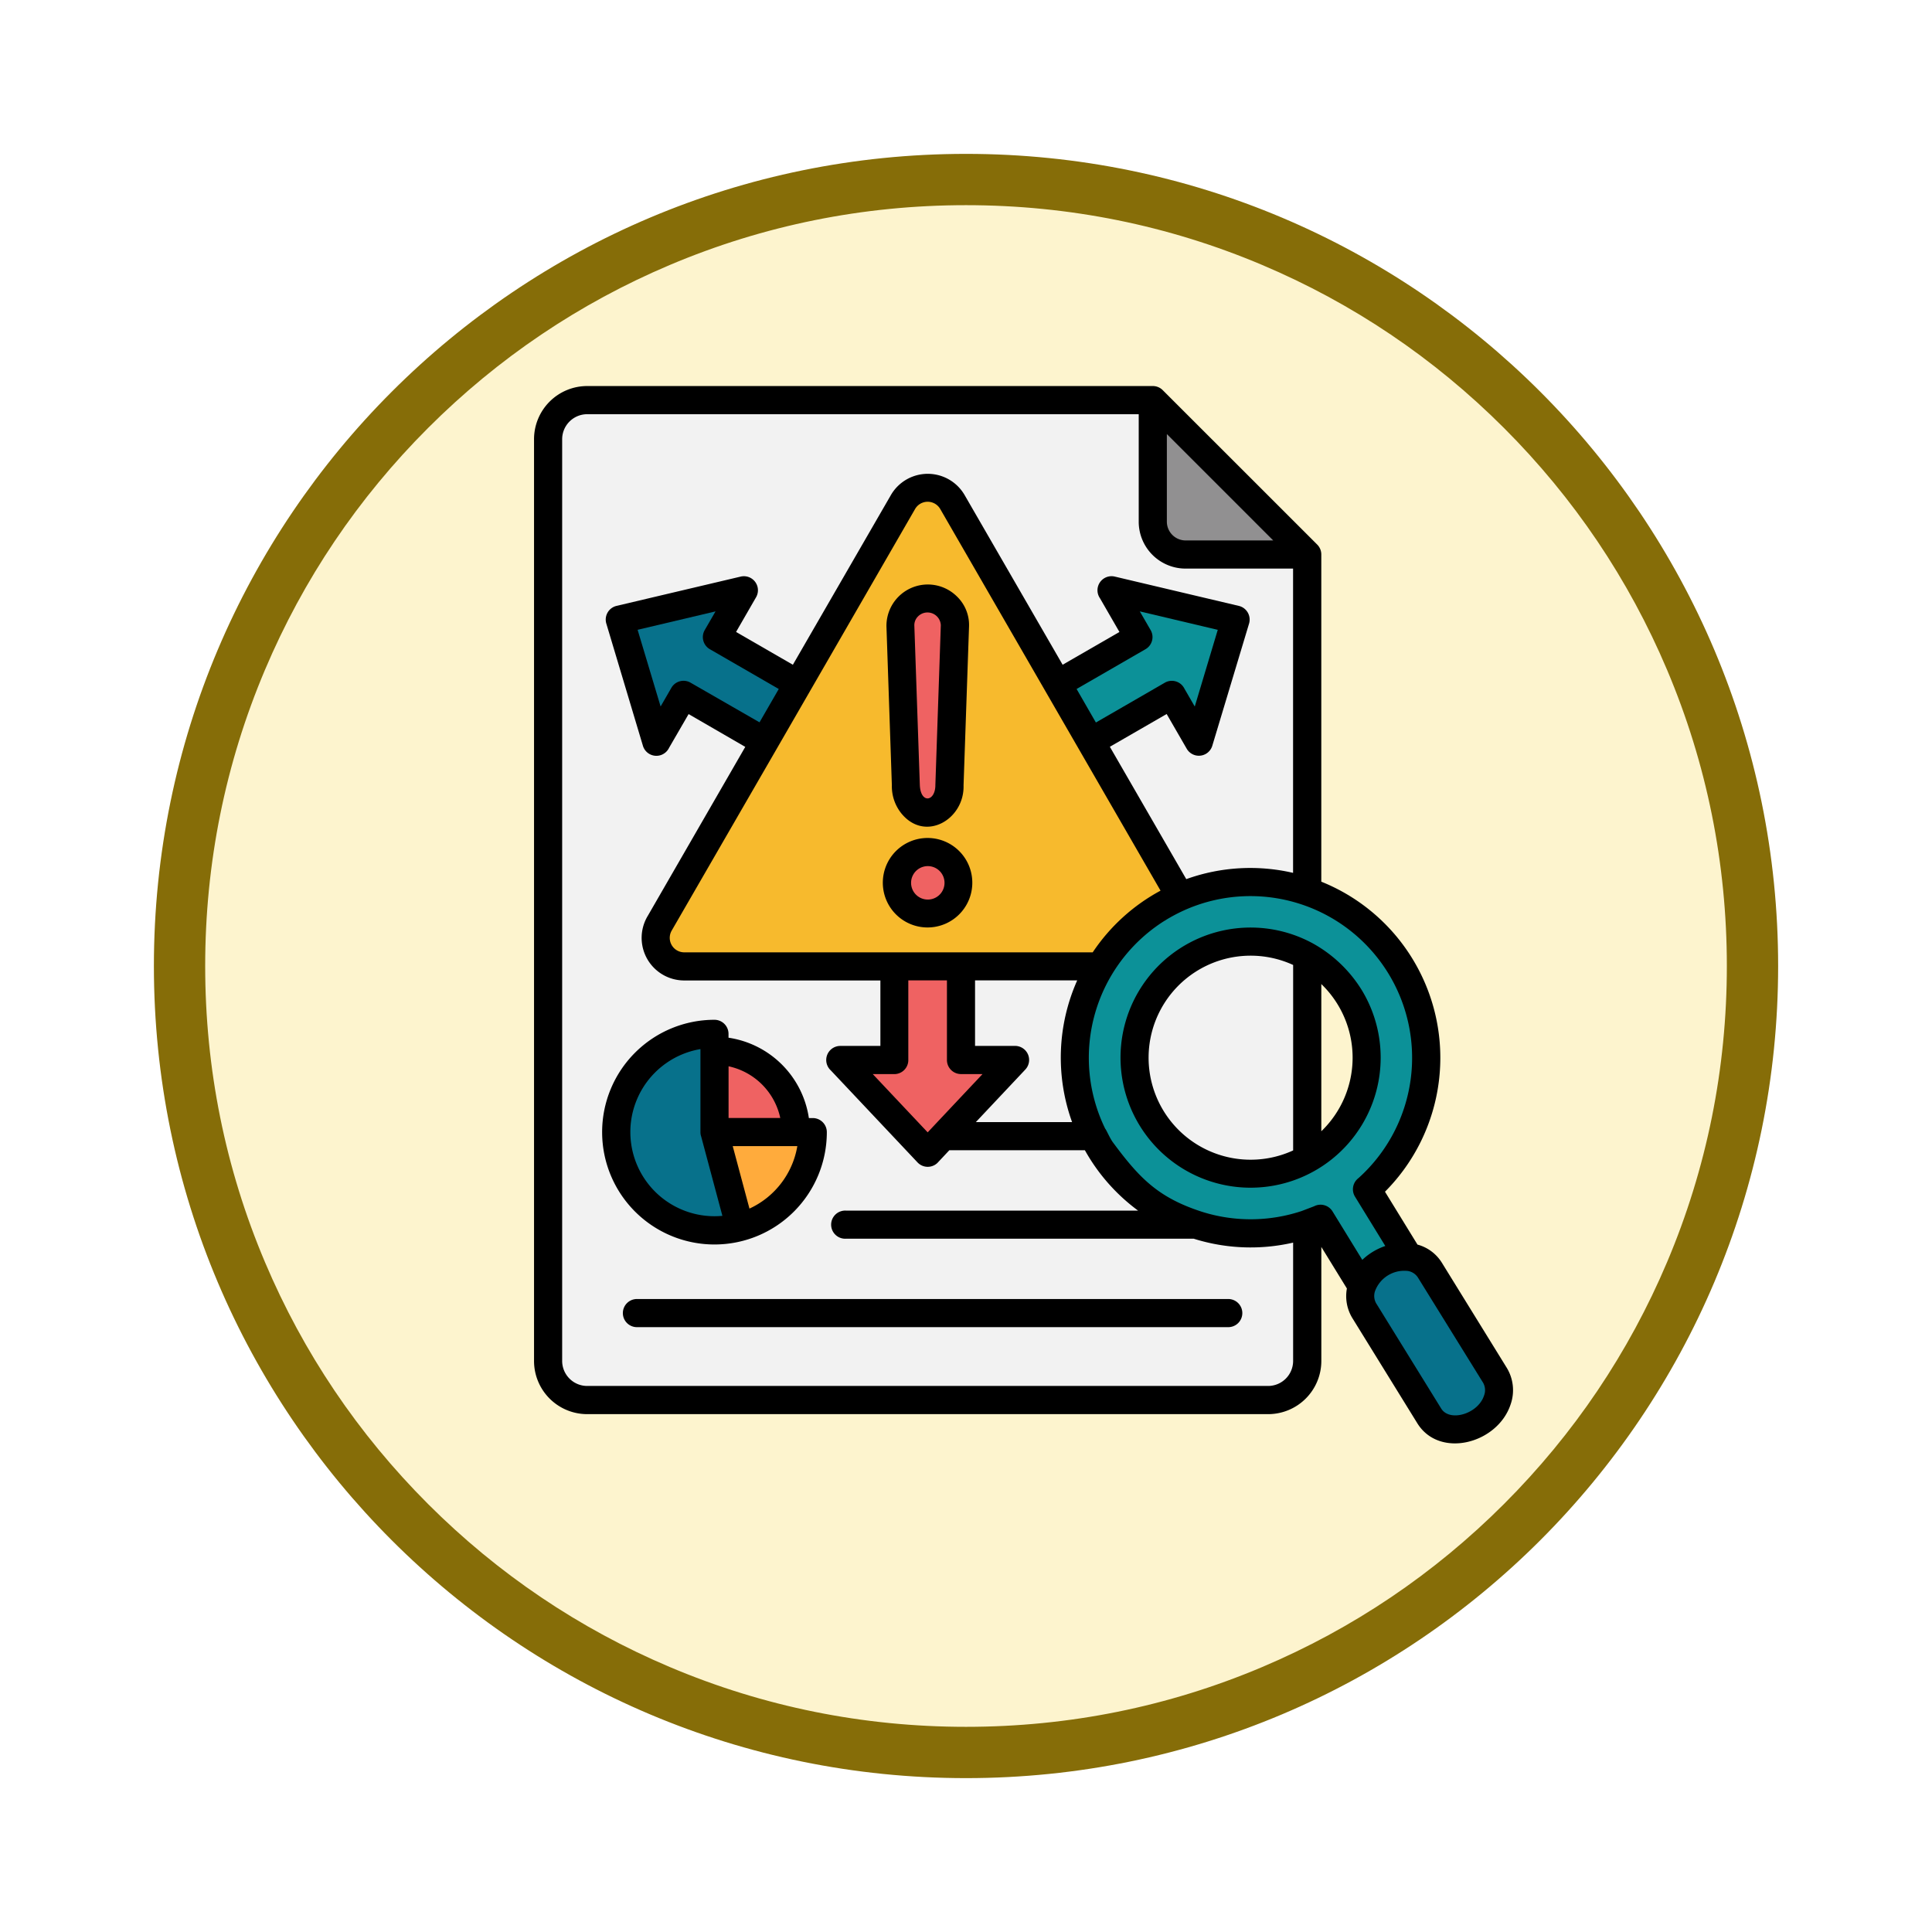 <svg xmlns="http://www.w3.org/2000/svg" xmlns:xlink="http://www.w3.org/1999/xlink" width="113" height="113" viewBox="0 0 113 113">
  <defs>
    <filter id="Trazado_982547" x="0" y="0" width="113" height="113" filterUnits="userSpaceOnUse">
      <feOffset dy="3" input="SourceAlpha"/>
      <feGaussianBlur stdDeviation="3" result="blur"/>
      <feFlood flood-opacity="0.161"/>
      <feComposite operator="in" in2="blur"/>
      <feComposite in="SourceGraphic"/>
    </filter>
  </defs>
  <g id="Grupo_1209374" data-name="Grupo 1209374" transform="translate(-901.127 -4979.24)">
    <g id="Grupo_1209181" data-name="Grupo 1209181" transform="translate(0.127 3741.446)">
      <g id="Grupo_1208679" data-name="Grupo 1208679" transform="translate(0 -740.122)">
        <g id="Grupo_1208144" data-name="Grupo 1208144" transform="translate(0 -3923.371)">
          <g id="Grupo_1202434" data-name="Grupo 1202434" transform="translate(-0.56 1255.773)">
            <g id="Grupo_1202053" data-name="Grupo 1202053" transform="translate(0 3240.511)">
              <g id="Grupo_1177898" data-name="Grupo 1177898" transform="translate(910.561 1411.003)">
                <g id="Grupo_1172010" data-name="Grupo 1172010" transform="translate(0)">
                  <g id="Grupo_1171046" data-name="Grupo 1171046">
                    <g id="Grupo_1148525" data-name="Grupo 1148525">
                      <g transform="matrix(1, 0, 0, 1, -9, -6)" filter="url(#Trazado_982547)">
                        <g id="Trazado_982547-2" data-name="Trazado 982547" transform="translate(9 6)" fill="#fdf4ce">
                          <path d="M 47.5 93.5 C 41.289 93.5 35.265 92.284 29.595 89.886 C 24.118 87.569 19.198 84.252 14.973 80.027 C 10.748 75.802 7.431 70.882 5.114 65.405 C 2.716 59.735 1.5 53.711 1.5 47.5 C 1.5 41.289 2.716 35.265 5.114 29.595 C 7.431 24.118 10.748 19.198 14.973 14.973 C 19.198 10.748 24.118 7.431 29.595 5.114 C 35.265 2.716 41.289 1.5 47.5 1.5 C 53.711 1.5 59.735 2.716 65.405 5.114 C 70.882 7.431 75.802 10.748 80.027 14.973 C 84.252 19.198 87.569 24.118 89.886 29.595 C 92.284 35.265 93.5 41.289 93.5 47.5 C 93.5 53.711 92.284 59.735 89.886 65.405 C 87.569 70.882 84.252 75.802 80.027 80.027 C 75.802 84.252 70.882 87.569 65.405 89.886 C 59.735 92.284 53.711 93.5 47.5 93.5 Z" stroke="none"/>
                          <path d="M 47.5 3 C 41.491 3 35.664 4.176 30.18 6.496 C 24.881 8.737 20.122 11.946 16.034 16.034 C 11.946 20.122 8.737 24.881 6.496 30.18 C 4.176 35.664 3 41.491 3 47.5 C 3 53.509 4.176 59.336 6.496 64.82 C 8.737 70.119 11.946 74.878 16.034 78.966 C 20.122 83.054 24.881 86.263 30.18 88.504 C 35.664 90.824 41.491 92 47.5 92 C 53.509 92 59.336 90.824 64.82 88.504 C 70.119 86.263 74.878 83.054 78.966 78.966 C 83.054 74.878 86.263 70.119 88.504 64.82 C 90.824 59.336 92 53.509 92 47.5 C 92 41.491 90.824 35.664 88.504 30.18 C 86.263 24.881 83.054 20.122 78.966 16.034 C 74.878 11.946 70.119 8.737 64.82 6.496 C 59.336 4.176 53.509 3 47.5 3 M 47.5 0 C 73.734 0 95 21.266 95 47.5 C 95 73.734 73.734 95 47.5 95 C 21.266 95 0 73.734 0 47.5 C 0 21.266 21.266 0 47.5 0 Z" stroke="none" fill="#866d08"/>
                        </g>
                      </g>
                    </g>
                  </g>
                </g>
              </g>
            </g>
          </g>
        </g>
      </g>
    </g>
    <g id="incident_14105657" transform="translate(898.562 4985.819)">
      <path id="Trazado_1056085" data-name="Trazado 1056085" d="M79.6,25.266a.816.816,0,0,1,.246.6V44.989a11.1,11.1,0,0,1,3.725,18.134l1.9,3.092a2.421,2.421,0,0,1,1.428,1.063l3.8,6.153a2.516,2.516,0,0,1,.218,2.136c-.76,2.293-4.159,3.188-5.454,1.1l-3.8-6.152a2.465,2.465,0,0,1-.32-1.732l-1.495-2.43v6.673a3.112,3.112,0,0,1-3.108,3.106H36.906A3.11,3.11,0,0,1,33.8,73.022V19.108A3.111,3.111,0,0,1,36.906,16H69.99a.817.817,0,0,1,.588.247L79.6,25.266Zm.247,25.711v8.61a5.978,5.978,0,0,0,0-8.61Z" fill-rule="evenodd"/>
      <path id="Trazado_1056086" data-name="Trazado 1056086" d="M193.99,291.29h-1.259a.823.823,0,0,1-.823-.823V285.81h-2.259v4.663a.819.819,0,0,1-.819.819h-1.26l3.211,3.407Q192.385,292.992,193.99,291.29Z" transform="translate(-133.958 -235.048)" fill="#ef6262" fill-rule="evenodd"/>
      <path id="Trazado_1056087" data-name="Trazado 1056087" d="M234.046,294.1h5.63a11.106,11.106,0,0,1,.3-8.29H234v3.833h2.341a.821.821,0,0,1,.6,1.382Z" transform="translate(-174.406 -235.048)" fill="#f2f2f2" fill-rule="evenodd"/>
      <path id="Trazado_1056088" data-name="Trazado 1056088" d="M286.652,261.153c.112.186.245.5.411.749,1.568,2.125,2.667,3.27,5.244,4.1a9.463,9.463,0,0,0,5.825-.048l.725-.277a.822.822,0,0,1,1.077.3l1.741,2.835A3.628,3.628,0,0,1,303.02,268l-1.77-2.882a.822.822,0,0,1,.2-1.087,9.458,9.458,0,0,0-10.071-15.719,9.944,9.944,0,0,0-1.16.6.808.808,0,0,1-.115.071,9.462,9.462,0,0,0-3.458,12.174ZM298.8,250.312a7.8,7.8,0,0,1,2.855,2.739,7.608,7.608,0,1,1-2.855-2.739Z" transform="translate(-219.431 -201.703)" fill="#0c9198" fill-rule="evenodd"/>
      <path id="Trazado_1056089" data-name="Trazado 1056089" d="M77.149,71.831H69.214l-.7.746a.821.821,0,0,1-1.16-.036l-5.074-5.384a.823.823,0,0,1,.558-1.428h2.345V61.9H53.712a2.491,2.491,0,0,1-2.132-3.783l5.7-9.879-3.314-1.918-1.144,1.974a.822.822,0,0,1-1.529-.121L49.157,41.04a.822.822,0,0,1,.6-1.05l7.256-1.712a.821.821,0,0,1,.9,1.206l-1.172,2.032,3.323,1.918,5.731-9.921a2.492,2.492,0,0,1,4.316,0l5.731,9.921,3.322-1.917-1.14-1.975a.822.822,0,0,1,.865-1.265l7.258,1.715a.822.822,0,0,1,.6,1.031l-2.15,7.145a.821.821,0,0,1-1.5.174l-1.171-2.027-3.322,1.917,4.469,7.741a11.069,11.069,0,0,1,6.247-.366V37.81H83.029a2.742,2.742,0,0,1-2.737-2.737V28.78H48.031a1.466,1.466,0,0,0-1.461,1.461V84.156a1.466,1.466,0,0,0,1.461,1.461H87.862a1.466,1.466,0,0,0,1.461-1.461V77.233a11.1,11.1,0,0,1-5.812-.228H63.154a.823.823,0,1,1,0-1.645h17.1a11.1,11.1,0,0,1-3.109-3.528ZM50.972,82.177a.823.823,0,1,1,0-1.645H85.5a.823.823,0,1,1,0,1.645ZM56.3,65.248a5.581,5.581,0,0,1,4.7,4.7h.227a.823.823,0,0,1,.823.822A6.571,6.571,0,1,1,55.478,64.2a.823.823,0,0,1,.822.823Z" transform="translate(-11.125 -11.133)" fill="#f2f2f2" fill-rule="evenodd"/>
      <path id="Trazado_1056090" data-name="Trazado 1056090" d="M108.537,94.889h11.607a11.089,11.089,0,0,1,3.968-3.608L111.229,68.964a.85.85,0,0,0-1.477,0l-8.086,14.013L95.522,93.612a.848.848,0,0,0,.737,1.277ZM110.49,88.2a2.617,2.617,0,1,1-1.855.766A2.622,2.622,0,0,1,110.49,88.2Zm2.1-3.079c.059,1.994-2.248,3.35-3.638,1.641a2.521,2.521,0,0,1-.555-1.64l-.317-9.307a2.42,2.42,0,0,1,4.131-1.732,2.319,2.319,0,0,1,.7,1.732Z" transform="translate(-53.668 -45.767)" fill="#f7ba2d" fill-rule="evenodd"/>
      <path id="Trazado_1056091" data-name="Trazado 1056091" d="M89.05,122.839l-4.031-2.327a.819.819,0,0,1-.3-1.118l.633-1.094-4.558,1.077,1.345,4.486.63-1.093a.821.821,0,0,1,1.122-.3l4.033,2.319Z" transform="translate(-40.936 -89.12)" fill="#07718b" fill-rule="evenodd"/>
      <path id="Trazado_1056092" data-name="Trazado 1056092" d="M281.211,124.8l4.03-2.328a.821.821,0,0,1,1.147.345l.606,1.049,1.345-4.486L283.78,118.3l.633,1.094a.819.819,0,0,1-.3,1.118l-4.03,2.327Z" transform="translate(-214.549 -89.12)" fill="#0c9198" fill-rule="evenodd"/>
      <path id="Trazado_1056093" data-name="Trazado 1056093" d="M206.6,234.2a.978.978,0,1,0,.29.692A.978.978,0,0,0,206.6,234.2Z" transform="translate(-149.081 -189.838)" fill="#ef6262" fill-rule="evenodd"/>
      <path id="Trazado_1056094" data-name="Trazado 1056094" d="M207.68,128.862l.318-9.329a.78.78,0,0,0-1.335-.515.724.724,0,0,0-.214.515l.321,9.329C206.807,129.994,207.688,129.858,207.68,128.862Z" transform="translate(-150.406 -89.542)" fill="#ef6262" fill-rule="evenodd"/>
      <path id="Trazado_1056095" data-name="Trazado 1056095" d="M321.08,37.81v5.13a1.1,1.1,0,0,0,1.091,1.091h5.13Z" transform="translate(-250.267 -19)" fill="#919091" fill-rule="evenodd"/>
      <path id="Trazado_1056096" data-name="Trazado 1056096" d="M321.25,285.978V275.13a5.967,5.967,0,1,0,0,10.848Z" transform="translate(-243.051 -225.27)" fill="#f2f2f2" fill-rule="evenodd"/>
      <path id="Trazado_1056097" data-name="Trazado 1056097" d="M124,361.05l.979,3.654a4.927,4.927,0,0,0,2.8-3.654Z" transform="translate(-78.579 -300.594)" fill="#ffab3c" fill-rule="evenodd"/>
      <path id="Trazado_1056098" data-name="Trazado 1056098" d="M82.9,326.753l-1.243-4.645a.8.8,0,0,1-.041-.258V317a4.922,4.922,0,0,0,1.285,9.753Z" transform="translate(-38.083 -262.219)" fill="#07718b" fill-rule="evenodd"/>
      <path id="Trazado_1056099" data-name="Trazado 1056099" d="M417.113,417.61a1.822,1.822,0,0,0-1.849,1.16.874.874,0,0,0,.1.805l3.763,6.089c.495.8,2.144.314,2.5-.749a.881.881,0,0,0-.09-.826L417.765,418a.861.861,0,0,0-.652-.392Z" transform="translate(-332.267 -349.857)" fill="#07718b" fill-rule="evenodd"/>
      <path id="Trazado_1056100" data-name="Trazado 1056100" d="M125.134,327.834a3.936,3.936,0,0,0-3.024-3.024v3.024Z" transform="translate(-76.932 -269.023)" fill="#ef6262" fill-rule="evenodd"/>
    </g>
  </g>
</svg>
